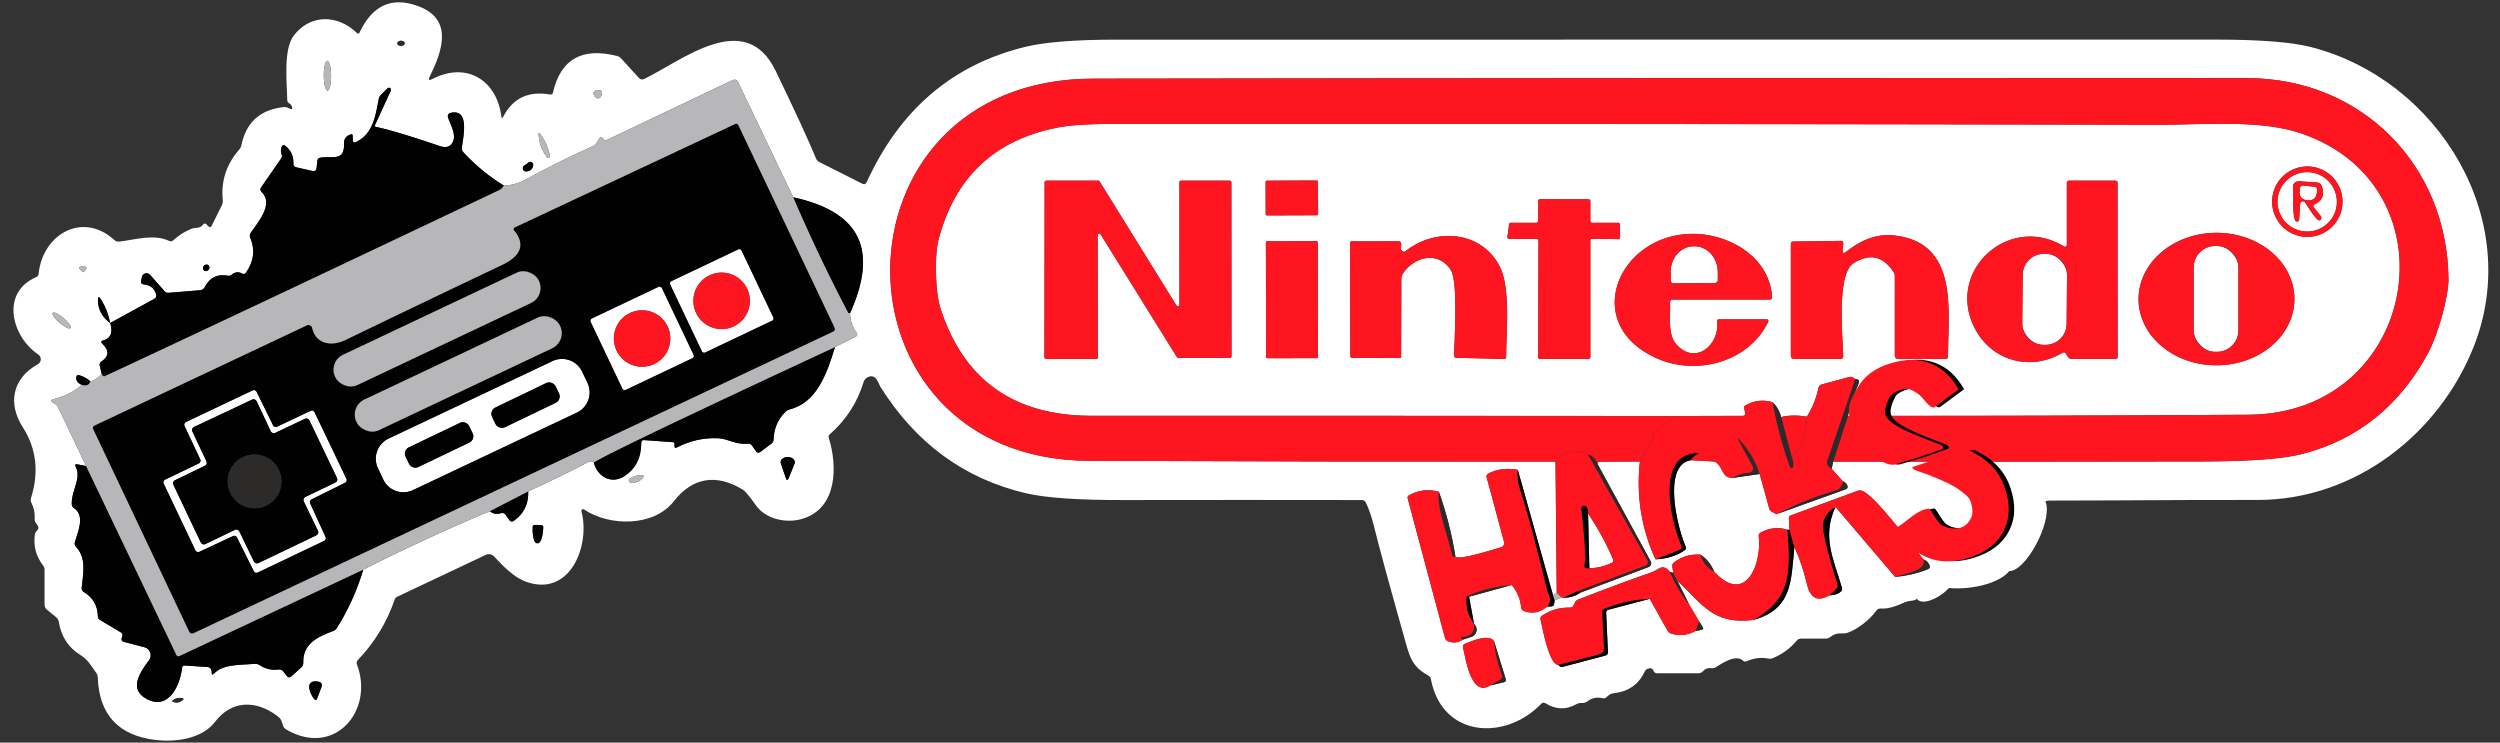 <?xml version="1.0" encoding="UTF-8" standalone="no"?>
<svg
   version="1.1"
   viewBox="0.00 0.00 505.00 150.00"
   id="svg484"
   sodipodi:docname="nesh.svg"
   inkscape:version="1.4 (86a8ad7, 2024-10-11)"
   xmlns:inkscape="http://www.inkscape.org/namespaces/inkscape"
   xmlns:sodipodi="http://sodipodi.sourceforge.net/DTD/sodipodi-0.dtd"
   xmlns="http://www.w3.org/2000/svg"
   xmlns:svg="http://www.w3.org/2000/svg">
  <rect x="0.00" y="0.00" width="505.00" height="150.00" fill="#333333" stroke="none"/>
  <defs
     id="defs488">
    <inkscape:path-effect
       effect="fillet_chamfer"
       id="path-effect19-0"
       is_visible="true"
       lpeversion="1"
       nodesatellites_param="IF,0,0,1,0,0,0,1 @ F,0,0,1,0,0,0,1 @ F,0,0,1,0,0.253,0,1 @ F,0,0,1,0,0,0,1 @ F,0,0,1,0,0,0,1 @ F,0,0,1,0,0,0,1 @ F,0,0,1,0,0,0,1 @ F,0,0,1,0,0,0,1 @ F,0,0,1,0,0,0,1 @ F,0,0,1,0,0,0,1 @ F,0,0,1,0,0,0,1 @ F,0,0,1,0,0,0,1 @ F,0,0,1,0,0,0,1 @ F,0,0,1,0,0,0,1 @ F,0,0,1,0,0,0,1 @ F,0,0,1,0,0,0,1 @ F,0,0,1,0,0,0,1"
       radius="0"
       unit="px"
       method="auto"
       mode="F"
       chamfer_steps="1"
       flexible="false"
       use_knot_distance="true"
       apply_no_radius="true"
       apply_with_radius="true"
       only_selected="false"
       hide_knots="false" />
    <inkscape:path-effect
       effect="fillet_chamfer"
       id="path-effect19"
       is_visible="true"
       lpeversion="1"
       nodesatellites_param="IF,0,0,1,0,0,0,1 @ F,0,0,1,0,0,0,1 @ F,0,0,1,0,0.253,0,1 @ F,0,0,1,0,0,0,1 @ F,0,0,1,0,0,0,1 @ F,0,0,1,0,0,0,1 @ F,0,0,1,0,0,0,1 @ F,0,0,1,0,0,0,1 @ F,0,0,1,0,0,0,1 @ F,0,0,1,0,0,0,1 @ F,0,0,1,0,0,0,1 @ F,0,0,1,0,0,0,1 @ F,0,0,1,0,0,0,1 @ F,0,0,1,0,0,0,1 @ F,0,0,1,0,0,0,1 @ F,0,0,1,0,0,0,1 @ F,0,0,1,0,0,0,1"
       radius="0"
       unit="px"
       method="auto"
       mode="F"
       chamfer_steps="1"
       flexible="false"
       use_knot_distance="true"
       apply_no_radius="true"
       apply_with_radius="true"
       only_selected="false"
       hide_knots="false" />
    <inkscape:path-effect
       effect="fillet_chamfer"
       id="path-effect19-09"
       is_visible="true"
       lpeversion="1"
       nodesatellites_param="IF,0,0,1,0,0,0,1 @ F,0,0,1,0,0,0,1 @ F,0,0,1,0,0.253,0,1 @ F,0,0,1,0,0,0,1 @ F,0,0,1,0,0,0,1 @ F,0,0,1,0,0,0,1 @ F,0,0,1,0,0,0,1 @ F,0,0,1,0,0,0,1 @ F,0,0,1,0,0,0,1 @ F,0,0,1,0,0,0,1 @ F,0,0,1,0,0,0,1 @ F,0,0,1,0,0,0,1 @ F,0,0,1,0,0,0,1 @ F,0,0,1,0,0,0,1 @ F,0,0,1,0,0,0,1 @ F,0,0,1,0,0,0,1 @ F,0,0,1,0,0,0,1"
       radius="0"
       unit="px"
       method="auto"
       mode="F"
       chamfer_steps="1"
       flexible="false"
       use_knot_distance="true"
       apply_no_radius="true"
       apply_with_radius="true"
       only_selected="false"
       hide_knots="false" />
  </defs>
  <sodipodi:namedview
     id="namedview486"
     pagecolor="#ffffff"
     bordercolor="#666666"
     borderopacity="1.0"
     inkscape:pageshadow="2"
     inkscape:pageopacity="0.0"
     inkscape:pagecheckerboard="0"
     showgrid="false"
     inkscape:zoom="5.6568543"
     inkscape:cx="275.06454"
     inkscape:cy="32.968854"
     inkscape:window-width="3840"
     inkscape:window-height="2066"
     inkscape:window-x="-11"
     inkscape:window-y="-11"
     inkscape:window-maximized="1"
     inkscape:current-layer="svg484"
     inkscape:showpageshadow="2"
     inkscape:deskcolor="#d1d1d1" />
  <g
     fill="#ffffff"
     id="g326">
    <path
       d="M 59.02,21.76 C 58.973,21.373 58.78,21.083 58.44,20.89 58.16,20.73 58.02,20.487 58.02,20.16 57.97,16.65 57.2,10.05 59.32,7.22 62.65,2.8 68.23,2.91 72.08,6.65 c 0.233,0.227 0.42,0.193 0.56,-0.1 2.58,-5.493 6.517,-7.267 11.81,-5.32 7.23,2.65 4.86,9.15 2.35,14.26 -0.333,0.673 -0.17,0.837 0.49,0.49 6.96,-3.63 13.08,0.25 13.98,7.53 0.053,0.433 0.183,0.453 0.39,0.06 1.94,-3.747 5.09,-5.24 9.45,-4.48 0.32,0.06 0.517,-0.07 0.59,-0.39 1.54,-6.74 5.863,-9.2 12.97,-7.38 0.307,0.08 0.563,0.233 0.77,0.46 l 3.62,3.96 c 0.313,0.333 0.677,0.4 1.09,0.2 7.75,-3.77 20.42,-14.3 26.54,-1.61 3.993,8.273 6.7,14.15 8.12,17.63 0.14,0.347 0.377,0.607 0.71,0.78 l 8.64,4.36 c 0.413,0.213 0.72,0.107 0.92,-0.32 C 181.793,22.087 192.51,12.973 207.23,9.44 211.203,8.487 217.3,8.01 225.52,8.01 299.547,7.997 373.573,7.993 447.6,8 c 8.867,0 15.253,0.497 19.16,1.49 25.8,6.58 43.15,34.93 32.88,60.66 -6.96,17.43 -23.83,30.85 -43.59,30.84 -22.193,-0.013 -19.724,0.096 -41.931,0.128 -0.56,0 -1.203,0.082 -0.823,0.496 1.165,4.078 -4.13,13.831 -7.419,13.742 -1.839,2.308 -7.229,3.854 -12.198,3.425 -1.863,2.05 -5.469,3.696 -6.516,2.127 -0.089,0.506 -1.486,0.373 -2.228,0.688 -1.549,0.658 -3.215,1.451 -5.021,1.324 -0.38,-0.027 -0.68,0.117 -0.9,0.43 -1.193,1.713 -3.865,3.886 -5.925,4.5 -0.353,0.1 -0.71,0.133 -1.07,0.1 -0.853,-0.073 -1.61,0.16 -2.27,0.7 -0.293,0.233 -0.623,0.35 -0.99,0.35 h -4.97 c -0.333,0 -0.61,0.13 -0.83,0.39 -1.307,1.567 -2.91,2.747 -4.81,3.54 -0.287,0.127 -0.587,0.16 -0.9,0.1 -1.54,-0.28 -3,-0.103 -4.38,0.53 -0.3,0.133 -0.57,0.09 -0.81,-0.13 -1.5,-1.35 -4.3,0.64 -5.51,1.37 -0.267,0.16 -0.553,0.217 -0.86,0.17 -0.667,-0.1 -1.213,0.093 -1.64,0.58 -0.267,0.3 -0.603,0.45 -1.01,0.45 h -8.29 c -0.367,0 -0.617,-0.17 -0.75,-0.51 -0.2,-0.5 -0.587,-0.633 -1.16,-0.4 -0.287,0.113 -0.497,0.313 -0.63,0.6 -1.18,2.54 -3.227,3.983 -6.14,4.33 -0.74,0.09 -1,0.27 -1.49,0.76 -0.247,0.247 -0.54,0.33 -0.88,0.25 -1.153,-0.26 -2.18,-0.04 -3.08,0.66 -0.273,0.207 -0.583,0.31 -0.93,0.31 h -0.3 c -0.347,0 -0.67,0.083 -0.97,0.25 -2.067,1.167 -4.143,1.103 -6.23,-0.19 -0.327,-0.2 -0.62,-0.16 -0.88,0.12 -7.19,7.5 -20.02,6.89 -22.27,-5 -0.06,-0.327 -0.237,-0.57 -0.53,-0.73 -3.46,-1.87 -3.83,-4.09 -4.82,-7.57 -3.06,-10.84 -5.113,-18.387 -6.16,-22.64 -0.473,-1.9 -1.02,-3.48 -1.64,-4.74 -0.16,-0.327 -0.423,-0.49 -0.79,-0.49 -16.033,-0.027 -32.057,-0.027 -48.07,0 -9.273,0.02 -15.907,-0.447 -19.9,-1.4 -12.393,-2.94 -22.16,-10.107 -29.3,-21.5 -0.4,-0.65 -0.75,-2.35 -2.12,-2.07 -0.604,0.123 -1.091,0.564 -1.27,1.15 -1.273,4.167 -3.553,7.683 -6.84,10.55 -0.213,0.187 -0.277,0.417 -0.19,0.69 1.78,5.7 1.76,14.08 -5.12,16.31 -3.28,1.07 -7.56,0.21 -9.59,-2.66 -1.267,-1.793 -2.133,-2.837 -2.6,-3.13 -5.36,-3.33 -10.24,-2.52 -14,2.32 -4.04,5.2 -13.07,5.07 -18.12,1.64 -0.27,-0.176 -0.617,0.066 -0.53,0.37 1.85,6.82 -2.26,17.56 -11.32,14.18 -2.41,-0.9 -4.54,-3.16 -6.36,-5.08 -0.424,-0.441 -1.081,-0.562 -1.63,-0.3 l -17.92,8.47 c -0.233,0.107 -0.393,0.283 -0.48,0.53 -1.593,4.64 -4.077,8.72 -7.45,12.24 -0.253,0.267 -0.313,0.57 -0.18,0.91 3.54,9.37 -4.58,18.88 -14.35,13.09 -0.273,-0.167 -0.463,-0.4 -0.57,-0.7 -0.36,-1.03 -0.27,-1.3 -1.19,-2 -4.27,-3.24 -9.22,-3.2 -12.56,1.19 -2.66,3.5 -8.06,4.12 -11.89,3.68 -7.6,-0.873 -11.533,-5.097 -11.8,-12.67 -0.013,-0.347 -0.123,-0.657 -0.33,-0.93 -1.04,-1.41 -1.6,-2.6 -3.21,-3.6 -2.42,-1.507 -3.863,-3.733 -4.33,-6.68 -0.06,-0.373 -0.237,-0.68 -0.53,-0.92 L 9.5,123.17 C 9.167,122.897 9,122.547 9,122.12 v -7.07 c 0,-0.287 -0.087,-0.543 -0.26,-0.77 -1.433,-1.84 -2.003,-3.913 -1.71,-6.22 0.047,-0.353 0.2,-0.653 0.46,-0.9 0.393,-0.367 0.35,-0.82 -0.13,-1.36 -0.26,-0.293 -0.38,-0.633 -0.36,-1.02 0.073,-1.133 -0.143,-2.2 -0.65,-3.2 -0.16,-0.32 -0.187,-0.653 -0.08,-1 C 7.91,95.36 7.353,90.6 4.6,86.3 1.52,81.49 2.5,76.42 7.65,73.57 8.4,73.152 8.444,72.088 7.73,71.61 2.3,67.96 0.1,59.1 7.27,56 c 0.32,-0.14 0.5,-0.387 0.54,-0.74 0.81,-7.94 8.89,-12.65 15.34,-6.74 0.253,0.227 0.55,0.323 0.89,0.29 3.35,-0.38 6.93,-1.62 10.15,-0.14 0.293,0.14 0.56,0.1 0.8,-0.12 1.053,-0.987 2.273,-1.763 3.66,-2.33 0.9,-0.36 1.6,0.09 2.39,-0.87 0.207,-0.253 0.423,-0.267 0.65,-0.04 l 0.39,0.39 c 0.287,0.287 0.517,0.25 0.69,-0.11 L 44.8,41.5 c 0.167,-0.34 0.233,-0.7 0.2,-1.08 -0.38,-3.867 0.743,-7.287 3.37,-10.26 0.2,-0.227 0.33,-0.49 0.39,-0.79 0.933,-4.68 3.823,-7.263 8.67,-7.75 0.193,-0.013 0.38,0.017 0.56,0.09 l 0.68,0.31 c 0.273,0.12 0.39,0.033 0.35,-0.26 z M 81.74,8.75 c 0,-0.287 -0.331,-0.52 -0.74,-0.52 -0.409,0 -0.74,0.233 -0.74,0.52 0,0.287 0.331,0.52 0.74,0.52 0.409,0 0.74,-0.233 0.74,-0.52 z m -15.574,9.56 c 0.409,-0.004 0.728,-1.359 0.714,-3.026 -0.015,-1.668 -0.358,-3.017 -0.766,-3.013 -0.409,0.004 -0.728,1.359 -0.714,3.026 0.015,1.668 0.358,3.017 0.766,3.013 z M 314.21,93.25 l 0.25,26.5 -0.75,0.5 -7.12,-25.35 c -2.26,-0.4 -4.24,-0.147 -5.94,0.76 -0.32,0.173 -0.433,0.433 -0.34,0.78 l 3.51,13.02 c 0.128,0.477 -0.154,0.969 -0.63,1.1 -1.32,0.35 -8.32,2.66 -9.19,1.9 -0.687,-4.38 -1.8,-8.753 -3.34,-13.12 -2.16,-0.593 -4.18,-0.347 -6.06,0.74 -0.233,0.133 -0.317,0.33 -0.25,0.59 l 7.52,28.13 c 0.087,0.34 0.293,0.58 0.62,0.72 1.02,0.427 2.023,0.323 3.01,-0.31 l 1.81,-0.6 c 0.353,-0.12 0.61,-0.347 0.77,-0.68 0.347,-0.7 0.237,-1.343 -0.33,-1.93 l -1,-5.46 8.62,-2.37 c 1.087,1.3 1.72,2.803 1.9,4.51 0.04,0.38 0.24,0.633 0.6,0.76 1.727,0.607 3.283,0.293 4.67,-0.94 l 0.74,0.01 c 0.4,0 0.623,-0.197 0.67,-0.59 l 0.09,-0.67 1.46,-0.54 h 0.25 c 1.253,0.067 2.42,-0.267 3.5,-1 l 13.77,-5.17 c 0.461,-0.176 0.659,-0.719 0.42,-1.15 L 322.71,93.75 c 0.02,-0.08 0.04,-0.163 0.06,-0.25 0.033,-0.153 0.13,-0.23 0.29,-0.23 l 8.2,-0.05 c -0.767,6.88 0.28,13.467 3.14,19.76 2.26,-0.087 4.22,-0.69 5.88,-1.81 0.28,-0.187 0.353,-0.437 0.22,-0.75 -1.61,-3.64 -4.82,-16.41 1,-17.46 l 4.53,0.25 c 0.34,0.02 0.633,0.15 0.88,0.39 1.16,1.12 0.99,2.95 3.09,2.94 l 5.46,-0.79 1.91,6.91 c 0.087,0.327 0.28,0.57 0.58,0.73 l 0.89,0.47 13.98,-5.02 c 0.333,-0.12 0.453,-0.35 0.36,-0.69 -0.113,-0.407 -0.41,-0.707 -0.89,-0.9 l -2.29,-2.54 0.29,-1.46 c 24.967,0.027 49.927,0.013 74.88,-0.04 9.42,-0.02 16.047,-0.523 19.88,-1.51 11.16,-2.873 19.633,-9.667 25.42,-20.38 1.9,-3.52 4.17,-11.23 4.12,-15.06 -0.26,-22.95 -17.57,-40.47 -40.66,-40.48 -77.707,-0.047 -155.413,-0.01 -233.12,0.11 -54.52,0.09 -54.5,76.97 -0.8,77.19 31.393,0.133 62.793,0.19 94.2,0.17 z M 101.79,37.5 c -3.02,-1.86 -5.757,-4.113 -8.21,-6.76 -0.227,-0.247 -0.323,-0.533 -0.29,-0.86 0.21,-1.97 1.73,-8.03 -2.29,-7.07 -0.407,0.097 -0.641,0.522 -0.5,0.91 0.5,1.48 1.62,3.3 1.05,4.77 -0.447,1.147 -1.37,1.48 -2.77,1 -5.767,-1.973 -10.043,-3.26 -12.83,-3.86 -0.227,-0.053 -0.29,-0.187 -0.19,-0.4 l 3.18,-6.93 c 0.181,-0.411 -0.337,-0.772 -0.66,-0.46 l -1.32,1.32 c -0.253,0.253 -0.41,0.557 -0.47,0.91 -0.61,3.29 -1.15,6.95 -4.51,8.6 -0.487,0.24 -0.73,0.087 -0.73,-0.46 V 27.5 c 0,-0.34 -0.16,-0.45 -0.48,-0.33 -0.887,0.333 -1.313,0.947 -1.28,1.84 0.15,3.74 -2.52,2.42 -4.79,2.85 -0.373,0.073 -0.577,0.3 -0.61,0.68 l -0.14,1.36 c -0.053,0.54 -0.343,0.75 -0.87,0.63 L 59.9,33.81 c -0.447,-0.1 -0.66,-0.377 -0.64,-0.83 0.047,-1.413 -0.463,-2.56 -1.53,-3.44 -0.433,-0.36 -0.73,-0.27 -0.89,0.27 -0.14,0.467 -0.123,0.92 0.05,1.36 0.113,0.3 0.08,0.58 -0.1,0.84 l -4.04,5.84 c -0.227,0.327 -0.197,0.63 0.09,0.91 2.53,2.48 -0.73,6.11 -2.2,8.29 -0.2,0.3 -0.233,0.613 -0.1,0.94 1.027,2.473 0.74,4.833 -0.86,7.08 -0.207,0.293 -0.467,0.353 -0.78,0.18 -0.733,-0.4 -1.437,-0.317 -2.11,0.25 -0.227,0.193 -0.483,0.26 -0.77,0.2 -2.087,-0.4 -3.633,0.357 -4.64,2.27 -0.207,0.4 -0.537,0.62 -0.99,0.66 l -6.31,0.52 c -0.34,0.033 -0.623,-0.08 -0.85,-0.34 L 30.3,55.52 c -0.52,-0.584 -1.482,-0.325 -1.64,0.44 l -0.15,0.77 c -0.087,0.427 0.083,0.663 0.51,0.71 1.427,0.167 2.27,0.877 2.53,2.13 0.073,0.353 -0.05,0.617 -0.37,0.79 l -8.93,4.89 c -0.32,-1.707 -0.923,-3.273 -1.81,-4.7 -0.48,-0.78 -0.7,-0.713 -0.66,0.2 0.073,1.853 0.897,3.353 2.47,4.5 0.593,1.92 0.133,3.09 -1.38,3.51 -0.467,0.127 -0.527,0.357 -0.18,0.69 1.4,1.327 1.333,2.52 -0.2,3.58 -0.313,0.213 -0.427,0.503 -0.34,0.87 l 0.39,1.6 c -0.58,0.76 -1.343,1.273 -2.29,1.54 -0.647,-0.6 -1.38,-1.01 -2.2,-1.23 -0.42,-0.113 -0.637,0.047 -0.65,0.48 -0.02,0.647 0.36,1.133 1.14,1.46 -1.647,1.4 -3.557,2.36 -5.73,2.88 -0.613,0.147 -0.647,0.383 -0.1,0.71 l 0.4,0.24 c 0.273,0.167 0.48,0.393 0.62,0.68 l 5.67,11.89 -1.68,-0.34 c -0.5,-0.1 -0.633,0.077 -0.4,0.53 1.16,2.28 -0.92,4.79 -0.82,7.51 0.013,0.347 0.163,0.613 0.45,0.8 2.32,1.56 0.74,4.82 0.17,6.91 -0.087,0.32 -0.017,0.607 0.21,0.86 2.04,2.21 1.58,4.87 1.17,8.3 -0.047,0.38 0.093,0.667 0.42,0.86 1.84,1.107 2.79,2.743 2.85,4.91 0.007,0.327 0.15,0.573 0.43,0.74 l 4.21,2.51 c 0.3,0.18 0.397,0.437 0.29,0.77 l -0.1,0.34 c -0.14,0.427 0.01,0.697 0.45,0.81 l 4.13,1.08 c 1.148,0.3 1.633,1.663 0.93,2.62 -1.64,2.26 -4.29,5.76 -0.51,7.81 4.48,2.42 6.77,-2.74 7.18,-6.26 0.04,-0.347 0.233,-0.507 0.58,-0.48 l 4.59,0.31 c 0.34,0.027 0.577,0.197 0.71,0.51 0.073,0.167 0.107,0.347 0.1,0.54 -0.02,0.527 0.153,0.6 0.52,0.22 1.75,-1.79 4.75,-1.67 8.18,-1.91 0.373,-0.02 0.713,0.07 1.02,0.27 1.14,0.76 2.41,1.047 3.81,0.86 0.4,-0.047 0.717,0.09 0.95,0.41 l 0.63,0.83 c 0.307,0.42 0.653,0.453 1.04,0.1 l 1.94,-1.75 c 0.287,-0.26 0.423,-0.583 0.41,-0.97 -0.1,-3.77 2.79,-5.18 6.03,-6.38 0.307,-0.113 0.55,-0.31 0.73,-0.59 2.28,-3.6 4.067,-7.537 5.36,-11.81 8.38,-4.247 16.907,-8.187 25.58,-11.82 0.587,0.547 1.317,0.687 2.19,0.42 0.433,-0.133 0.777,-0.013 1.03,0.36 l 0.69,1 c 0.253,0.367 0.563,0.423 0.93,0.17 2,-1.393 2.97,-3.377 2.91,-5.95 4.153,-1.88 8.25,-3.88 12.29,-6 0.273,-0.14 0.593,-0.057 0.96,0.25 0.75,2.72 3.41,4.36 6.05,2.75 2.34,-1.44 3.517,-3.713 3.53,-6.82 0,-0.38 0.187,-0.557 0.56,-0.53 l 5.86,0.42 c 0.213,0.02 0.313,0.137 0.3,0.35 -0.007,0.133 -0.013,0.253 -0.02,0.36 -0.013,0.413 0.163,0.527 0.53,0.34 2.607,-1.353 5.363,-1.97 8.27,-1.85 2,0.08 3.57,1.35 6.02,1.1 0.367,-0.033 0.657,0.103 0.87,0.41 l 0.76,1.1 c 0.253,0.367 0.557,0.417 0.91,0.15 l 2.2,-1.65 c 0.293,-0.22 0.447,-0.517 0.46,-0.89 0.073,-2.173 0.863,-4.02 2.37,-5.54 0.247,-0.247 0.54,-0.413 0.88,-0.5 5.43,-1.37 7.47,-7.06 9.16,-12.59 l 4.15,-2.09 c 0.38,-0.193 0.447,-0.467 0.2,-0.82 -0.847,-1.187 -1.283,-2.503 -1.31,-3.95 5.79,-12.86 2.03,-20.45 -11.48,-23.4 l -11.1,-23.19 c -0.267,-0.553 -0.677,-0.7 -1.23,-0.44 l -25.52,12.15 c -0.127,0.06 -0.233,0.033 -0.32,-0.08 l -0.24,-0.32 c -0.28,-0.387 -0.543,-0.377 -0.79,0.03 l -0.5,0.84 c -0.187,0.313 -0.45,0.547 -0.79,0.7 -4.6,2.04 -9.097,4.27 -13.49,6.69 -1.413,0.78 -2.9,1.203 -4.46,1.27 z M 119.9,19 c 0.3,1.09 1.46,1.26 1.68,-0.05 0.08,-0.513 -0.137,-0.75 -0.65,-0.71 l -0.53,0.04 c -0.355,0.031 -0.595,0.376 -0.5,0.72 z m -9.43,12.75 c 0.22,0.286 0.677,0.088 0.6,-0.26 -0.3,-1.613 -0.94,-3.08 -1.92,-4.4 -0.26,-0.347 -0.377,-0.303 -0.35,0.13 0.107,1.693 0.663,3.203 1.67,4.53 z m -4.16,2.89 c 0.833,-0.087 1.3,-0.513 1.4,-1.28 0.062,-0.51 -0.513,-0.85 -0.93,-0.55 l -0.91,0.66 c -0.525,0.389 -0.212,1.223 0.44,1.17 z M 41.153,54.578 c 0.237,0.247 0.653,0.233 0.927,-0.032 0.275,-0.264 0.305,-0.678 0.067,-0.925 -0.237,-0.247 -0.653,-0.233 -0.927,0.032 -0.275,0.264 -0.305,0.678 -0.067,0.925 z M 17.01,53.83 c -1.247,-0.053 -1.337,0.317 -0.27,1.11 0.093,0.067 0.173,0.053 0.24,-0.04 l 0.33,-0.44 c 0.293,-0.4 0.193,-0.61 -0.3,-0.63 z m -2.765,12.443 c 0.226,-0.265 -0.394,-1.165 -1.385,-2.012 -0.991,-0.847 -1.978,-1.318 -2.204,-1.054 -0.226,0.265 0.394,1.165 1.385,2.012 0.991,0.847 1.978,1.318 2.204,1.054 z M 160.04,92.56 c -0.713,-0.367 -1.367,-0.337 -1.96,0.09 -0.367,0.26 -0.477,0.603 -0.33,1.03 l 0.98,2.85 c 0.187,0.54 0.387,0.547 0.6,0.02 l 1.14,-2.82 c 0.182,-0.439 -0.005,-0.946 -0.43,-1.17 z m -32.62,4.94 c 1,0.08 1.813,-0.243 2.44,-0.97 0.287,-0.333 0.21,-0.51 -0.23,-0.53 -0.893,-0.033 -1.7,0.193 -2.42,0.68 -0.348,0.237 -0.209,0.78 0.21,0.82 z m 234.04,9.5 h -0.42 c -1.847,-0.587 -3.653,-0.387 -5.42,0.6 -0.28,0.153 -0.4,0.39 -0.36,0.71 0.67,5.38 -2.54,14.14 -9.01,7.15 -0.573,-1.447 -1.49,-2.587 -2.75,-3.42 -1.967,-0.153 -3.74,0.36 -5.32,1.54 -0.3,0.22 -0.423,0.513 -0.37,0.88 l 0.19,1.25 -0.71,-0.21 c -1.45,-1.81 -2.28,-0.38 -3.51,0.05 -5.047,1.767 -10.057,3.627 -15.03,5.58 -0.247,0.093 -0.433,0.257 -0.56,0.49 l -0.36,0.7 c -0.153,0.293 -0.393,0.433 -0.72,0.42 -2.047,-0.06 -3.92,0.483 -5.62,1.63 -0.273,0.187 -0.373,0.443 -0.3,0.77 0.37,1.61 1.74,9.18 3.56,9.15 l 0.26,0.23 c 0.2,0.187 0.43,0.243 0.69,0.17 l 8.58,-2.27 c 0.367,-0.1 0.54,-0.34 0.52,-0.72 l -0.36,-7.92 c -0.013,-0.333 0.14,-0.54 0.46,-0.62 l 8.35,-2.2 3.58,6.41 c 0.173,0.307 0.43,0.513 0.77,0.62 1.667,0.513 3.3,0.337 4.9,-0.53 l 1.2,-0.22 c 0.353,-0.067 0.437,-0.253 0.25,-0.56 l -0.74,-1.18 -1.96,-3.29 -2.46,-4.96 c 5.17,4.91 7.33,9.01 15.46,7.96 7.82,-2.2 7.54,-7.9 8.21,-14.71 1.08,2.353 1.91,4.793 2.49,7.32 0.61,2.64 1.86,4 4.59,2.43 0.853,0.013 1.603,-0.217 2.25,-0.69 0.28,-0.2 0.373,-0.467 0.28,-0.8 -1.65,-5.77 -4.13,-10.29 -1.3,-16.38 l 12.04,14.15 c 2.447,-0.227 4.667,-0.75 6.66,-1.57 0.327,-0.14 0.43,-0.377 0.31,-0.71 -0.207,-0.593 -0.62,-1.01 -1.24,-1.25 -3.25,-3.98 -9.77,-12.82 -12.36,-13.84 -0.32,-0.127 -0.64,-0.13 -0.96,-0.01 l -13.47,4.95 c -0.287,0.107 -0.42,0.313 -0.4,0.62 z m -252.13,-0.93 -1.3,-0.04 c -0.228,-0.006 -0.419,0.172 -0.43,0.4 v 0.13 c -0.06,1.727 0.307,3.142 0.82,3.16 l 0.28,0.01 c 0.51,0.002 0.969,-1.376 1.03,-3.09 l 0.01,-0.13 c 0.011,-0.236 -0.174,-0.435 -0.41,-0.44 z m 191.67,32.39 2.75,-0.64 c 0.38,-0.093 0.51,-0.327 0.39,-0.7 l -2.35,-7.62 c -1.07,-1.5 -4.43,-0.04 -5.86,0.54 -0.353,0.147 -0.487,0.403 -0.4,0.77 0.53,2.19 1.61,10.09 5.47,7.65 z M 64.45,137.73 c -3,-0.65 -1.96,2.29 -0.99,3.45 0.267,0.313 0.47,0.277 0.61,-0.11 l 0.9,-2.38 c 0.157,-0.412 -0.089,-0.867 -0.52,-0.96 z m -29.46,4.06 c 0.687,0.253 1.323,0.13 1.91,-0.37 0.247,-0.213 0.21,-0.347 -0.11,-0.4 -0.693,-0.127 -1.31,0.01 -1.85,0.41 -0.2,0.153 -0.183,0.273 0.05,0.36 z"
       id="path302"
       style="fill:#ffffff"
       sodipodi:nodetypes="ccccsccccccccccccccccccccccccccccssccccssccccccccssccccsccssccccccccccccccccccccccccccccccccccccccccssccccccccccccccccccsscccccccccssssscscscccccccccccccccccccccccccccccccccccccccccccccccccccccccccccccccccccccccsccssccccccccccccccccccccccccccccccccccccccccccccccccccccccccccccccccccccccccccccccccccccccccccccccccccccscsccccccccccccccccccccccccccccccccccccccccccccscsccccccccccccccccccccccccccccccccccccccccccccccccccccccccccccccccccsccccccccccccccccccccc" />
    <path
       d="   M 373.29 84.00   Q 373.82 81.51 375.44 77.44   Q 375.77 76.61 374.75 76.54   L 374.36 76.30   Q 373.97 76.04 373.51 76.16   L 368.06 77.64   Q 367.44 77.81 367.31 78.43   Q 366.65 81.54 364.98 84.17   Q 362.08 83.68 359.79 84.25   Q 359.34 82.45 358.04 81.25   Q 355.21 80.40 352.56 81.90   Q 352.26 82.07 352.33 82.42   L 352.51 83.38   Q 352.64 84.00 352.00 84.00   L 338.00 84.04   Q 279.24 83.98 220.51 83.99   Q 196.89 84.00 189.93 62.15   C 188.97 59.15 188.73 51.71 189.56 48.52   Q 194.45 29.57 213.50 25.79   C 217.48 25.01 222.94 25.02 227.29 25.02   Q 331.65 24.98 436.00 25.20   C 445.07 25.22 456.46 24.10 464.77 26.92   C 496.36 37.61 488.71 83.57 454.19 83.78   Q 413.74 84.03 373.29 84.00   Z   M 473.19 40.74   A 7.11 7.11 0.0 0 0 466.08 33.63   A 7.11 7.11 0.0 0 0 458.97 40.74   A 7.11 7.11 0.0 0 0 466.08 47.85   A 7.11 7.11 0.0 0 0 473.19 40.74   Z   M 221.45 72.50   A 0.33 0.33 0.0 0 0 221.78 72.17   L 221.72 47.52   A 0.33 0.33 0.0 0 1 222.33 47.35   L 237.75 72.14   A 0.33 0.33 0.0 0 0 238.03 72.30   L 248.43 72.31   A 0.33 0.33 0.0 0 0 248.76 71.98   L 248.74 36.83   A 0.33 0.33 0.0 0 0 248.41 36.50   L 238.57 36.50   A 0.33 0.33 0.0 0 0 238.24 36.83   L 238.25 61.54   A 0.33 0.33 0.0 0 1 237.64 61.71   L 222.12 36.66   A 0.33 0.33 0.0 0 0 221.84 36.50   L 211.34 36.50   A 0.33 0.33 0.0 0 0 211.01 36.83   L 210.98 72.17   A 0.33 0.33 0.0 0 0 211.31 72.50   L 221.45 72.50   Z   M 266.229 36.722   A 0.26 0.26 0.0 0 0 265.968 36.462   L 255.908 36.498   A 0.26 0.26 0.0 0 0 255.649 36.758   L 255.671 43.258   A 0.26 0.26 0.0 0 0 255.932 43.517   L 265.992 43.482   A 0.26 0.26 0.0 0 0 266.251 43.221   L 266.229 36.722   Z   M 417.50 49.47   A 0.37 0.37 0.0 0 1 416.93 49.79   C 405.66 42.90 392.56 55.11 399.18 66.81   C 402.61 72.89 410.22 75.05 416.55 71.28   Q 417.06 70.98 417.36 71.49   L 417.66 72.00   Q 417.96 72.50 418.54 72.50   L 427.29 72.50   Q 427.76 72.50 427.76 72.02   L 427.75 36.97   Q 427.75 36.50 427.28 36.50   L 418.03 36.49   Q 417.50 36.49 417.50 37.03   L 417.50 49.47   Z   M 321.61 45.00   A 0.36 0.36 0.0 0 1 321.25 44.64   L 321.25 40.62   A 0.36 0.36 0.0 0 0 320.89 40.26   L 311.11 40.23   A 0.36 0.36 0.0 0 0 310.74 40.58   L 310.68 44.65   A 0.36 0.36 0.0 0 1 310.32 45.00   L 305.20 45.00   A 0.36 0.36 0.0 0 0 304.84 45.31   L 304.50 47.84   A 0.36 0.36 0.0 0 0 304.86 48.25   L 310.41 48.25   A 0.36 0.36 0.0 0 1 310.77 48.61   L 310.72 72.14   A 0.36 0.36 0.0 0 0 311.08 72.50   L 320.89 72.50   A 0.36 0.36 0.0 0 0 321.25 72.14   L 321.25 48.59   A 0.36 0.36 0.0 0 1 321.61 48.23   L 326.90 48.30   A 0.36 0.36 0.0 0 0 327.26 47.93   L 327.23 45.35   A 0.36 0.36 0.0 0 0 326.87 45.00   L 321.61 45.00   Z   M 463.47 60.355   A 15.74 13.38 -0.2 0 0 447.683 47.03   A 15.74 13.38 -0.2 0 0 431.99 60.465   A 15.74 13.38 -0.2 0 0 447.777 73.79   A 15.74 13.38 -0.2 0 0 463.47 60.355   Z   M 341.76 47.24   C 326.80 47.40 319.15 65.61 334.82 72.44   C 342.64 75.84 353.04 73.29 357.12 65.13   Q 357.43 64.50 356.73 64.50   L 347.30 64.50   Q 346.82 64.50 346.86 64.98   C 347.34 69.70 342.50 73.85 338.65 69.59   C 336.81 67.56 337.47 63.93 337.35 61.15   Q 337.32 60.50 337.97 60.50   L 357.49 60.50   Q 357.98 60.50 357.95 60.01   C 357.48 51.90 349.22 47.16 341.76 47.24   Z   M 282.99 50.19   L 283.05 49.48   Q 283.10 48.74 282.36 48.74   L 273.10 48.75   Q 272.71 48.75 272.71 49.15   L 272.77 71.91   Q 272.77 72.29 273.16 72.29   L 282.82 72.32   A 0.21 0.21 0.0 0 0 283.03 72.11   L 283.07 56.32   Q 283.07 55.72 283.41 55.22   C 285.80 51.73 290.56 50.71 293.03 54.49   C 294.60 56.90 293.75 68.45 293.76 71.84   Q 293.76 72.26 294.18 72.27   L 303.77 72.51   Q 304.23 72.52 304.24 72.06   C 304.28 66.64 305.13 58.16 302.96 53.87   C 299.34 46.69 290.10 45.88 283.96 50.71   A 0.60 0.60 0.0 0 1 282.99 50.19   Z   M 372.22 50.43   L 372.34 49.23   Q 372.40 48.65 371.82 48.66   L 362.23 48.79   Q 361.75 48.80 361.75 49.27   L 361.75 71.75   Q 361.75 72.50 362.50 72.50   L 371.73 72.50   Q 372.34 72.50 372.33 71.89   C 372.25 68.34 370.92 55.38 374.40 53.18   Q 379.29 50.09 382.49 54.92   Q 382.75 55.30 382.75 55.77   L 382.75 71.75   Q 382.75 72.50 383.50 72.50   L 392.98 72.50   Q 393.49 72.50 393.49 72.00   C 393.54 62.54 395.68 48.80 382.39 47.54   Q 377.67 47.09 372.96 50.84   Q 372.11 51.52 372.22 50.43   Z   M 266.19 48.981   A 0.26 0.26 0.0 0 0 265.929 48.721   L 255.969 48.739   A 0.26 0.26 0.0 0 0 255.71 48.999   L 255.75 72.099   A 0.26 0.26 0.0 0 0 256.011 72.359   L 265.971 72.341   A 0.26 0.26 0.0 0 0 266.23 72.081   L 266.19 48.981   Z"
       id="path304" />
    <path
       d="   M 472.05 40.77   A 6.00 6.00 0.0 0 1 466.05 46.77   A 6.00 6.00 0.0 0 1 460.05 40.77   A 6.00 6.00 0.0 0 1 466.05 34.77   A 6.00 6.00 0.0 0 1 472.05 40.77   Z   M 464.65 41.15   A 0.53 0.53 0.0 0 1 465.61 40.88   C 466.01 41.43 468.02 44.78 468.55 44.49   Q 469.19 44.14 468.73 43.57   L 467.44 41.96   Q 467.06 41.50 467.60 41.25   Q 469.93 40.16 468.99 37.58   Q 468.74 36.92 468.04 36.87   L 464.68 36.63   Q 463.03 36.51 463.21 38.16   C 463.34 39.27 462.94 44.83 463.97 44.75   Q 464.40 44.72 464.43 44.29   L 464.65 41.15   Z"
       id="path306" />
    <path
       d="   M 467.57 37.72   A 0.53 0.53 0.0 0 1 468.05 38.30   L 467.97 39.16   A 1.56 1.47 5.6 0 1 466.27 40.47   L 465.93 40.44   A 1.56 1.47 5.6 0 1 464.52 38.82   L 464.61 37.97   A 0.53 0.53 0.0 0 1 465.19 37.49   L 467.57 37.72   Z"
       id="path308" />
    <rect
       x="443.12"
       y="49.69"
       width="9.04"
       height="21.38"
       rx="4.33"
       id="rect310" />
    <path
       d="   M 338.09 57.24   A 0.60 0.60 0.0 0 1 337.48 56.65   L 337.47 55.00   A 5.19 4.64 89.4 0 1 342.05 49.76   L 342.29 49.76   A 5.19 4.64 89.4 0 1 346.99 54.90   L 347.00 56.55   A 0.60 0.60 0.0 0 1 346.41 57.16   L 338.09 57.24   Z"
       id="path312" />
    <path
       d="   M 156.216 64.12   A 0.50 0.50 0.0 0 1 155.979 64.786   L 142.447 71.211   A 0.50 0.50 0.0 0 1 141.781 70.974   L 135.364 57.46   A 0.50 0.50 0.0 0 1 135.601 56.794   L 149.133 50.369   A 0.50 0.50 0.0 0 1 149.799 50.606   L 156.216 64.12   Z   M 151.47 60.77   A 5.70 5.70 0.0 0 0 145.77 55.07   A 5.70 5.70 0.0 0 0 140.07 60.77   A 5.70 5.70 0.0 0 0 145.77 66.47   A 5.70 5.70 0.0 0 0 151.47 60.77   Z"
       id="path314" />
    <rect
       x="-4.48"
       y="-9.19"
       transform="translate(413.02,60.47) rotate(0.5)"
       width="8.96"
       height="18.38"
       rx="4.25"
       id="rect316" />
    <path
       d="   M 140.114 71.679   A 0.52 0.52 0.0 0 1 139.867 72.372   L 126.407 78.763   A 0.52 0.52 0.0 0 1 125.715 78.516   L 119.306 65.021   A 0.52 0.52 0.0 0 1 119.553 64.328   L 133.013 57.937   A 0.52 0.52 0.0 0 1 133.705 58.184   L 140.114 71.679   Z   M 135.40 68.38   A 5.70 5.70 0.0 0 0 129.70 62.68   A 5.70 5.70 0.0 0 0 124.00 68.38   A 5.70 5.70 0.0 0 0 129.70 74.08   A 5.70 5.70 0.0 0 0 135.40 68.38   Z"
       id="path318" />
    <path
       d="   M 118.675 77.348   A 4.51 4.51 0.0 0 1 116.525 83.353   L 83.418 99.002   A 4.51 4.51 0.0 0 1 77.413 96.852   L 76.345 94.592   A 4.51 4.51 0.0 0 1 78.495 88.587   L 111.602 72.938   A 4.51 4.51 0.0 0 1 117.607 75.088   L 118.675 77.348   Z   M 112.237 78.049   A 1.43 1.43 0.0 0 0 110.329 77.381   L 100.075 82.316   A 1.43 1.43 0.0 0 0 99.406 84.225   L 100.083 85.63   A 1.43 1.43 0.0 0 0 101.991 86.299   L 112.246 81.364   A 1.43 1.43 0.0 0 0 112.914 79.455   L 112.237 78.049   Z   M 94.767 86.064   A 1.38 1.38 0.0 0 0 92.926 85.416   L 82.573 90.376   A 1.38 1.38 0.0 0 0 81.925 92.217   L 82.633 93.696   A 1.38 1.38 0.0 0 0 84.474 94.344   L 94.827 89.384   A 1.38 1.38 0.0 0 0 95.475 87.543   L 94.767 86.064   Z"
       id="path320" />
    <path
       d="   M 62.66 101.69   L 65.76 108.45   A 0.62 0.62 0.0 0 1 65.46 109.27   L 52.07 115.65   A 0.62 0.62 0.0 0 1 51.25 115.36   L 47.87 108.58   A 0.62 0.62 0.0 0 0 47.05 108.30   L 40.28 111.46   A 0.62 0.62 0.0 0 1 39.46 111.16   L 33.07 97.71   A 0.62 0.62 0.0 0 1 33.36 96.88   L 40.15 93.61   A 0.62 0.62 0.0 0 0 40.44 92.78   L 37.28 86.06   A 0.62 0.62 0.0 0 1 37.58 85.24   L 51.02 78.86   A 0.62 0.62 0.0 0 1 51.84 79.15   L 55.16 85.90   A 0.62 0.62 0.0 0 0 55.98 86.19   L 62.72 82.99   A 0.62 0.62 0.0 0 1 63.55 83.28   L 69.98 96.71   A 0.62 0.62 0.0 0 1 69.69 97.53   L 62.95 100.87   A 0.62 0.62 0.0 0 0 62.66 101.69   Z   M 41.69 93.16   A 0.70 0.70 0.0 0 1 41.37 94.09   L 35.36 97.00   A 0.70 0.70 0.0 0 0 35.03 97.93   L 40.56 109.57   A 0.70 0.70 0.0 0 0 41.49 109.90   L 47.43 107.04   A 0.70 0.70 0.0 0 1 48.36 107.37   L 51.28 113.40   A 0.70 0.70 0.0 0 0 52.21 113.73   L 63.89 108.14   A 0.70 0.70 0.0 0 0 64.22 107.21   L 61.37 101.30   A 0.70 0.70 0.0 0 1 61.70 100.37   L 67.73 97.48   A 0.70 0.70 0.0 0 0 68.06 96.55   L 62.51 84.94   A 0.70 0.70 0.0 0 0 61.58 84.61   L 55.61 87.44   A 0.70 0.70 0.0 0 1 54.68 87.10   L 51.84 81.06   A 0.70 0.70 0.0 0 0 50.91 80.73   L 39.20 86.24   A 0.70 0.70 0.0 0 0 38.87 87.17   L 41.69 93.16   Z"
       id="path322" />
    <path
       d="m 320.79,103.75 q 2.98,4.38 5.05,9.24 0.21,0.49 -0.27,0.71 -2.13,1.02 -4.52,1.1 z"
       id="path324"
       style="display:inline" />
  </g>
  <g
     fill="#ff151f"
     id="g358">
    <path
       d="   M 370.29 93.25   L 373.29 84.00   Q 413.74 84.03 454.19 83.78   C 488.71 83.57 496.36 37.61 464.77 26.92   C 456.46 24.10 445.07 25.22 436.00 25.20   Q 331.65 24.98 227.29 25.02   C 222.94 25.02 217.48 25.01 213.50 25.79   Q 194.45 29.57 189.56 48.52   C 188.73 51.71 188.97 59.15 189.93 62.15   Q 196.89 84.00 220.51 83.99   Q 279.24 83.98 338.00 84.04   C 337.11 86.10 334.10 86.13 334.07 87.60   Q 334.06 88.10 333.82 88.54   L 331.26 93.22   L 323.06 93.27   Q 322.82 93.27 322.77 93.50   Q 322.74 93.63 322.71 93.75   Q 322.20 92.28 320.75 91.79   Q 316.75 89.91 314.21 93.25   Q 267.10 93.28 220.01 93.08   C 166.31 92.86 166.29 15.98 220.81 15.89   Q 337.37 15.71 453.93 15.78   C 477.02 15.79 494.33 33.31 494.59 56.26   C 494.64 60.09 492.37 67.80 490.47 71.32   Q 481.79 87.39 465.05 91.70   Q 459.30 93.18 445.17 93.21   Q 407.74 93.29 370.29 93.25   Z"
       id="path328" />
    <path
       d="   M 473.19 40.74   A 7.11 7.11 0.0 0 1 466.08 47.85   A 7.11 7.11 0.0 0 1 458.97 40.74   A 7.11 7.11 0.0 0 1 466.08 33.63   A 7.11 7.11 0.0 0 1 473.19 40.74   Z   M 472.05 40.77   A 6.00 6.00 0.0 0 0 466.05 34.77   A 6.00 6.00 0.0 0 0 460.05 40.77   A 6.00 6.00 0.0 0 0 466.05 46.77   A 6.00 6.00 0.0 0 0 472.05 40.77   Z"
       id="path330" />
    <path
       d="   M 151.47 60.77   A 5.70 5.70 0.0 0 1 145.77 66.47   A 5.70 5.70 0.0 0 1 140.07 60.77   A 5.70 5.70 0.0 0 1 145.77 55.07   A 5.70 5.70 0.0 0 1 151.47 60.77   Z   M 150.07 60.81   A 4.26 4.26 0.0 0 0 145.81 56.55   A 4.26 4.26 0.0 0 0 141.55 60.81   A 4.26 4.26 0.0 0 0 145.81 65.07   A 4.26 4.26 0.0 0 0 150.07 60.81   Z"
       id="path466" />
    <rect
       x="-5.29"
       y="-3.51"
       transform="translate(260.95,39.99) rotate(-0.2)"
       width="10.58"
       height="7.02"
       rx="0.26"
       id="rect334" />
    <path
       d="   M 417.50 49.47   L 417.50 37.03   Q 417.50 36.49 418.03 36.49   L 427.28 36.50   Q 427.75 36.50 427.75 36.97   L 427.76 72.02   Q 427.76 72.50 427.29 72.50   L 418.54 72.50   Q 417.96 72.50 417.66 72.00   L 417.36 71.49   Q 417.06 70.98 416.55 71.28   C 410.22 75.05 402.61 72.89 399.18 66.81   C 392.56 55.11 405.66 42.90 416.93 49.79   A 0.37 0.37 0.0 0 0 417.50 49.47   Z   M 417.543 55.569   A 4.25 4.25 0.0 0 0 413.33 51.282   L 412.87 51.278   A 4.25 4.25 0.0 0 0 408.583 55.491   L 408.497 65.371   A 4.25 4.25 0.0 0 0 412.71 69.658   L 413.17 69.662   A 4.25 4.25 0.0 0 0 417.457 65.449   L 417.543 55.569   Z"
       id="path336" />
    <path
       d="   M 464.65 41.15   L 464.43 44.29   Q 464.40 44.72 463.97 44.75   C 462.94 44.83 463.34 39.27 463.21 38.16   Q 463.03 36.51 464.68 36.63   L 468.04 36.87   Q 468.74 36.92 468.99 37.58   Q 469.93 40.16 467.60 41.25   Q 467.06 41.50 467.44 41.96   L 468.73 43.57   Q 469.19 44.14 468.55 44.49   C 468.02 44.78 466.01 41.43 465.61 40.88   A 0.53 0.53 0.0 0 0 464.65 41.15   Z   M 467.57 37.72   L 465.19 37.49   A 0.53 0.53 0.0 0 0 464.61 37.97   L 464.52 38.82   A 1.56 1.47 5.6 0 0 465.93 40.44   L 466.27 40.47   A 1.56 1.47 5.6 0 0 467.97 39.16   L 468.05 38.30   A 0.53 0.53 0.0 0 0 467.57 37.72   Z"
       id="path338" />
    <path
       d="   M 321.61 45.00   L 326.87 45.00   A 0.36 0.36 0.0 0 1 327.23 45.35   L 327.26 47.93   A 0.36 0.36 0.0 0 1 326.90 48.30   L 321.61 48.23   A 0.36 0.36 0.0 0 0 321.25 48.59   L 321.25 72.14   A 0.36 0.36 0.0 0 1 320.89 72.50   L 311.08 72.50   A 0.36 0.36 0.0 0 1 310.72 72.14   L 310.77 48.61   A 0.36 0.36 0.0 0 0 310.41 48.25   L 304.86 48.25   A 0.36 0.36 0.0 0 1 304.50 47.84   L 304.84 45.31   A 0.36 0.36 0.0 0 1 305.20 45.00   L 310.32 45.00   A 0.36 0.36 0.0 0 0 310.68 44.65   L 310.74 40.58   A 0.36 0.36 0.0 0 1 311.11 40.23   L 320.89 40.26   A 0.36 0.36 0.0 0 1 321.25 40.62   L 321.25 44.64   A 0.36 0.36 0.0 0 0 321.61 45.00   Z"
       id="path340" />
    <path
       d="   M 463.47 60.355   A 15.74 13.38 -0.2 0 1 447.777 73.79   A 15.74 13.38 -0.2 0 1 431.99 60.465   A 15.74 13.38 -0.2 0 1 447.683 47.03   A 15.74 13.38 -0.2 0 1 463.47 60.355   Z   M 452.16 54.02   A 4.33 4.33 0.0 0 0 447.83 49.69   L 447.45 49.69   A 4.33 4.33 0.0 0 0 443.12 54.02   L 443.12 66.74   A 4.33 4.33 0.0 0 0 447.45 71.07   L 447.83 71.07   A 4.33 4.33 0.0 0 0 452.16 66.74   L 452.16 54.02   Z"
       id="path342" />
    <path
       d="   M 334.82 72.44   C 319.15 65.61 326.80 47.40 341.76 47.24   C 349.22 47.16 357.48 51.90 357.95 60.01   Q 357.98 60.50 357.49 60.50   L 337.97 60.50   Q 337.32 60.50 337.35 61.15   C 337.47 63.93 336.81 67.56 338.65 69.59   C 342.50 73.85 347.34 69.70 346.86 64.98   Q 346.82 64.50 347.30 64.50   L 356.73 64.50   Q 357.43 64.50 357.12 65.13   C 353.04 73.29 342.64 75.84 334.82 72.44   Z   M 338.09 57.24   L 346.41 57.16   A 0.60 0.60 0.0 0 0 347.00 56.55   L 346.99 54.90   A 5.19 4.64 89.4 0 0 342.29 49.76   L 342.05 49.76   A 5.19 4.64 89.4 0 0 337.47 55.00   L 337.48 56.65   A 0.60 0.60 0.0 0 0 338.09 57.24   Z"
       id="path344" />
    <path
       d="   M 282.99 50.19   A 0.60 0.60 0.0 0 0 283.96 50.71   C 290.10 45.88 299.34 46.69 302.96 53.87   C 305.13 58.16 304.28 66.64 304.24 72.06   Q 304.23 72.52 303.77 72.51   L 294.18 72.27   Q 293.76 72.26 293.76 71.84   C 293.75 68.45 294.60 56.90 293.03 54.49   C 290.56 50.71 285.80 51.73 283.41 55.22   Q 283.07 55.72 283.07 56.32   L 283.03 72.11   A 0.21 0.21 0.0 0 1 282.82 72.32   L 273.16 72.29   Q 272.77 72.29 272.77 71.91   L 272.71 49.15   Q 272.71 48.75 273.10 48.75   L 282.36 48.74   Q 283.10 48.74 283.05 49.48   L 282.99 50.19   Z"
       id="path346" />
    <path
       d="   M 372.96 50.84   Q 377.67 47.09 382.39 47.54   C 395.68 48.80 393.54 62.54 393.49 72.00   Q 393.49 72.50 392.98 72.50   L 383.50 72.50   Q 382.75 72.50 382.75 71.75   L 382.75 55.77   Q 382.75 55.30 382.49 54.92   Q 379.29 50.09 374.40 53.18   C 370.92 55.38 372.25 68.34 372.33 71.89   Q 372.34 72.50 371.73 72.50   L 362.50 72.50   Q 361.75 72.50 361.75 71.75   L 361.75 49.27   Q 361.75 48.80 362.23 48.79   L 371.82 48.66   Q 372.40 48.65 372.34 49.23   L 372.22 50.43   Q 372.11 51.52 372.96 50.84   Z"
       id="path348" />
    <rect
       x="-5.24"
       y="-11.81"
       transform="translate(260.97,60.54) rotate(-0.1)"
       width="10.48"
       height="23.62"
       rx="0.26"
       id="rect350" />
    <circle
       cx="145.81"
       cy="60.81"
       r="4.26"
       id="circle352" />
    <circle
       cx="129.70"
       cy="68.38"
       r="5.70"
       id="circle354" />
    <path
       d="   M 364.98 84.17   Q 365.09 88.70 361.96 92.50   L 359.79 84.25   Q 362.08 83.68 364.98 84.17   Z"
       id="path356" />
    <path
       d="   M 221.45 72.50   L 211.31 72.50   A 0.33 0.33 0.0 0 1 210.98 72.17   L 211.01 36.83   A 0.33 0.33 0.0 0 1 211.34 36.50   L 221.84 36.50   A 0.33 0.33 0.0 0 1 222.12 36.66   L 237.64 61.71   A 0.33 0.33 0.0 0 0 238.25 61.54   L 238.24 36.83   A 0.33 0.33 0.0 0 1 238.57 36.50   L 248.41 36.50   A 0.33 0.33 0.0 0 1 248.74 36.83   L 248.76 71.98   A 0.33 0.33 0.0 0 1 248.43 72.31   L 238.03 72.30   A 0.33 0.33 0.0 0 1 237.75 72.14   L 222.33 47.35   A 0.33 0.33 0.0 0 0 221.72 47.52   L 221.78 72.17   A 0.33 0.33 0.0 0 1 221.45 72.50   Z"
       id="path332" />
  </g>
  <g
     fill="#010101"
     id="g408">
    <path
       d="   M 101.79 37.50   C 101.58 37.79 101.27 38.20 100.93 38.36   Q 46.55 64.18 21.20 75.97   Q 20.80 76.15 20.54 75.50   L 20.15 73.90   Q 20.02 73.35 20.49 73.03   Q 22.79 71.44 20.69 69.45   Q 20.17 68.95 20.87 68.76   Q 23.14 68.13 22.25 65.25   L 31.18 60.36   Q 31.66 60.10 31.55 59.57   Q 31.16 57.69 29.02 57.44   Q 28.38 57.37 28.51 56.73   L 28.66 55.96   A 0.95 0.95 0.0 0 1 30.30 55.52   L 33.23 58.81   Q 33.57 59.20 34.08 59.15   L 40.39 58.63   Q 41.07 58.57 41.38 57.97   Q 42.89 55.10 46.02 55.70   Q 46.45 55.79 46.79 55.50   Q 47.80 54.65 48.90 55.25   Q 49.37 55.51 49.68 55.07   Q 52.08 51.70 50.54 47.99   Q 50.34 47.50 50.64 47.05   C 52.11 44.87 55.37 41.24 52.84 38.76   Q 52.41 38.34 52.75 37.85   L 56.79 32.01   Q 57.06 31.62 56.89 31.17   Q 56.63 30.51 56.84 29.81   Q 57.08 29.00 57.73 29.54   Q 59.33 30.86 59.26 32.98   Q 59.23 33.66 59.90 33.81   L 63.08 34.53   Q 63.87 34.71 63.95 33.90   L 64.09 32.54   Q 64.14 31.97 64.70 31.86   C 66.97 31.43 69.64 32.75 69.49 29.01   Q 69.44 27.67 70.77 27.17   Q 71.25 26.99 71.25 27.50   L 71.25 28.21   Q 71.25 29.03 71.98 28.67   C 75.34 27.02 75.88 23.36 76.49 20.07   Q 76.58 19.54 76.96 19.16   L 78.28 17.84   A 0.41 0.41 0.0 0 1 78.94 18.30   L 75.76 25.23   Q 75.61 25.55 75.95 25.63   Q 80.13 26.53 88.78 29.49   Q 90.88 30.21 91.55 28.49   C 92.12 27.02 91.00 25.20 90.50 23.72   A 0.70 0.69 -16.4 0 1 91.00 22.81   C 95.02 21.85 93.50 27.91 93.29 29.88   Q 93.24 30.37 93.58 30.74   Q 97.26 34.71 101.79 37.50   Z"
       id="path360" />
    <path
       d="   M 63.06 66.25   C 63.79 69.51 66.94 70.06 69.83 68.66   Q 85.63 61.01 101.50 53.48   C 104.65 51.98 106.49 49.71 103.83 46.54   A 0.39 0.39 0.0 0 1 103.97 45.94   L 148.40 25.09   Q 148.95 24.83 149.20 25.38   L 168.56 66.12   Q 168.85 66.74 168.23 67.03   L 39.16 127.88   Q 38.49 128.19 38.18 127.53   L 18.84 86.73   Q 18.59 86.19 19.13 85.94   L 61.99 65.72   A 0.77 0.76 71.0 0 1 63.06 66.25   Z   M 149.799 50.606   A 0.50 0.50 0.0 0 0 149.133 50.369   L 135.601 56.794   A 0.50 0.50 0.0 0 0 135.364 57.46   L 141.781 70.974   A 0.50 0.50 0.0 0 0 142.447 71.211   L 155.979 64.786   A 0.50 0.50 0.0 0 0 156.216 64.12   L 149.799 50.606   Z   M 108.813 56.658   A 3.32 3.32 0.0 0 0 104.393 55.075   L 69.278 71.674   A 3.32 3.32 0.0 0 0 67.695 76.094   L 67.747 76.202   A 3.32 3.32 0.0 0 0 72.167 77.785   L 107.282 61.187   A 3.32 3.32 0.0 0 0 108.865 56.766   L 108.813 56.658   Z   M 133.705 58.184   A 0.52 0.52 0.0 0 0 133.013 57.937   L 119.553 64.328   A 0.52 0.52 0.0 0 0 119.306 65.021   L 125.715 78.516   A 0.52 0.52 0.0 0 0 126.407 78.763   L 139.867 72.372   A 0.52 0.52 0.0 0 0 140.114 71.679   L 133.705 58.184   Z   M 113.094 65.762   A 3.36 3.36 0.0 0 0 108.621 64.16   L 73.596 80.716   A 3.36 3.36 0.0 0 0 71.995 85.19   L 72.046 85.298   A 3.36 3.36 0.0 0 0 76.519 86.9   L 111.544 70.344   A 3.36 3.36 0.0 0 0 113.145 65.87   L 113.094 65.762   Z   M 117.607 75.088   A 4.51 4.51 0.0 0 0 111.602 72.938   L 78.495 88.587   A 4.51 4.51 0.0 0 0 76.345 94.592   L 77.413 96.852   A 4.51 4.51 0.0 0 0 83.418 99.002   L 116.525 83.353   A 4.51 4.51 0.0 0 0 118.675 77.348   L 117.607 75.088   Z   M 62.66 101.69   A 0.62 0.62 0.0 0 1 62.95 100.87   L 69.69 97.53   A 0.62 0.62 0.0 0 0 69.98 96.71   L 63.55 83.28   A 0.62 0.62 0.0 0 0 62.72 82.99   L 55.98 86.19   A 0.62 0.62 0.0 0 1 55.16 85.90   L 51.84 79.15   A 0.62 0.62 0.0 0 0 51.02 78.86   L 37.58 85.24   A 0.62 0.62 0.0 0 0 37.28 86.06   L 40.44 92.78   A 0.62 0.62 0.0 0 1 40.15 93.61   L 33.36 96.88   A 0.62 0.62 0.0 0 0 33.07 97.71   L 39.46 111.16   A 0.62 0.62 0.0 0 0 40.28 111.46   L 47.05 108.30   A 0.62 0.62 0.0 0 1 47.87 108.58   L 51.25 115.36   A 0.62 0.62 0.0 0 0 52.07 115.65   L 65.46 109.27   A 0.62 0.62 0.0 0 0 65.76 108.45   L 62.66 101.69   Z"
       id="path362" />
    <path
       d="   M 106.31 34.64   A 0.65 0.65 0.0 0 1 105.87 33.47   L 106.78 32.81   A 0.59 0.59 0.0 0 1 107.71 33.36   Q 107.56 34.51 106.31 34.64   Z"
       id="path364" />
    <path
       d="   M 160.23 39.85   C 173.74 42.80 177.50 50.39 171.71 63.25   Q 171.58 63.25 171.46 63.25   Q 171.37 63.25 171.33 63.17   Q 165.31 51.71 160.23 39.85   Z"
       id="path366" />
    <ellipse
       cx="0.00"
       cy="0.00"
       transform="translate(41.65,54.10) rotate(136.1)"
       rx="0.69"
       ry="0.62"
       id="ellipse368" />
    <path
       d="   M 22.25 65.25   Q 19.89 63.53 19.78 60.75   Q 19.72 59.38 20.44 60.55   Q 21.77 62.69 22.25 65.25   Z"
       id="path370" />
    <path
       d="   M 168.67 70.11   C 166.98 75.64 164.94 81.33 159.51 82.70   Q 159.00 82.83 158.63 83.20   Q 156.37 85.48 156.26 88.74   Q 156.24 89.30 155.80 89.63   L 153.60 91.28   Q 153.07 91.68 152.69 91.13   L 151.93 90.03   Q 151.61 89.57 151.06 89.62   C 148.61 89.87 147.04 88.60 145.04 88.52   Q 140.68 88.34 136.77 90.37   Q 136.22 90.65 136.24 90.03   Q 136.25 89.87 136.26 89.67   Q 136.28 89.35 135.96 89.32   L 130.10 88.90   Q 129.54 88.86 129.54 89.43   Q 129.52 94.09 126.01 96.25   C 123.37 97.86 120.71 96.22 119.96 93.50   C 119.86 92.76 164.30 72.15 168.67 70.11   Z"
       id="path372" />
    <path
       d="   M 18.25 77.04   Q 17.89 78.16 16.54 77.75   Q 15.37 77.26 15.40 76.29   Q 15.42 75.64 16.05 75.81   Q 17.28 76.14 18.25 77.04   Z"
       id="path374" />
    <rect
       x="-7.12"
       y="-2.21"
       transform="translate(106.16,81.84) rotate(-25.7)"
       width="14.24"
       height="4.42"
       rx="1.43"
       id="rect376" />
    <path
       d="   M 41.69 93.16   L 38.87 87.17   A 0.70 0.70 0.0 0 1 39.20 86.24   L 50.91 80.73   A 0.70 0.70 0.0 0 1 51.84 81.06   L 54.68 87.10   A 0.70 0.70 0.0 0 0 55.61 87.44   L 61.58 84.61   A 0.70 0.70 0.0 0 1 62.51 84.94   L 68.06 96.55   A 0.70 0.70 0.0 0 1 67.73 97.48   L 61.70 100.37   A 0.70 0.70 0.0 0 0 61.37 101.30   L 64.22 107.21   A 0.70 0.70 0.0 0 1 63.89 108.14   L 52.21 113.73   A 0.70 0.70 0.0 0 1 51.28 113.40   L 48.36 107.37   A 0.70 0.70 0.0 0 0 47.43 107.04   L 41.49 109.90   A 0.70 0.70 0.0 0 1 40.56 109.57   L 35.03 97.93   A 0.70 0.70 0.0 0 1 35.36 97.00   L 41.37 94.09   A 0.70 0.70 0.0 0 0 41.69 93.16   Z   M 56.85 97.24   A 5.43 5.43 0.0 0 0 51.42 91.81   A 5.43 5.43 0.0 0 0 45.99 97.24   A 5.43 5.43 0.0 0 0 51.42 102.67   A 5.43 5.43 0.0 0 0 56.85 97.24   Z"
       id="path378" />
    <rect
       x="-7.12"
       y="-2.20"
       transform="translate(88.70,89.88) rotate(-25.6)"
       width="14.24"
       height="4.40"
       rx="1.38"
       id="rect380" />
    <path
       d="   M 341.50 92.96   C 335.68 94.01 338.89 106.78 340.50 110.42   Q 340.70 110.89 340.28 111.17   Q 337.79 112.85 334.40 112.98   L 339.28 111.05   Q 339.84 110.82 339.60 110.27   C 337.55 105.45 334.27 91.87 342.73 91.50   Q 343.60 91.46 342.81 91.83   Q 341.98 92.23 341.50 92.96   Z"
       id="path382" />
    <path
       d="   M 160.04 92.56   A 0.93 0.92 24.9 0 1 160.47 93.73   L 159.33 96.55   Q 159.01 97.34 158.73 96.53   L 157.75 93.68   Q 157.53 93.04 158.08 92.65   Q 158.97 92.01 160.04 92.56   Z"
       id="path384" />
    <path
       d="   M 17.40 94.15   L 35.61 132.26   Q 35.83 132.71 36.28 132.50   L 73.38 115.07   Q 71.44 121.48 68.02 126.88   Q 67.75 127.30 67.29 127.47   C 64.05 128.67 61.16 130.08 61.26 133.85   Q 61.28 134.43 60.85 134.82   L 58.91 136.57   Q 58.33 137.10 57.87 136.47   L 57.24 135.64   Q 56.89 135.16 56.29 135.23   Q 54.19 135.51 52.48 134.37   Q 52.02 134.07 51.46 134.10   C 48.03 134.34 45.03 134.22 43.28 136.01   Q 42.73 136.58 42.76 135.79   Q 42.77 135.50 42.66 135.25   Q 42.46 134.78 41.95 134.74   L 37.36 134.43   Q 36.84 134.39 36.78 134.91   C 36.37 138.43 34.08 143.59 29.60 141.17   C 25.82 139.12 28.47 135.62 30.11 133.36   A 1.68 1.68 0.0 0 0 29.18 130.74   L 25.05 129.66   Q 24.39 129.49 24.60 128.85   L 24.70 128.51   Q 24.86 128.01 24.41 127.74   L 20.20 125.23   Q 19.78 124.98 19.77 124.49   Q 19.68 121.24 16.92 119.58   Q 16.43 119.29 16.50 118.72   C 16.91 115.29 17.37 112.63 15.33 110.42   Q 14.99 110.04 15.12 109.56   C 15.69 107.47 17.27 104.21 14.95 102.65   Q 14.52 102.37 14.50 101.85   C 14.40 99.13 16.48 96.62 15.32 94.34   Q 14.97 93.66 15.72 93.81   L 17.40 94.15   Z"
       id="path386" />
    <path
       d="   M 306.59 94.90   L 313.71 120.25   L 314.04 121.25   L 313.95 121.92   Q 313.88 122.51 313.28 122.51   L 312.54 122.50   C 313.68 120.95 312.75 120.33 312.43 119.01   Q 309.17 105.46 307.11 99.17   Q 306.28 96.63 306.59 94.90   Z"
       id="path388" />
    <path
       d="   M 106.71 99.25   Q 106.80 103.11 103.80 105.20   Q 103.25 105.58 102.87 105.03   L 102.18 104.03   Q 101.80 103.47 101.15 103.67   Q 99.84 104.07 98.96 103.25   L 106.71 99.25   Z"
       id="path390" />
    <path
       d="   M 320.79 103.75   L 321.05 114.80   C 319.38 115.07 320.26 113.74 320.23 113.00   Q 320.05 108.31 319.40 102.77   A 0.57 0.57 0.0 0 1 320.28 102.23   Q 320.92 102.66 320.79 103.75   Z"
       id="path392" />
    <path
       d="   M 370.77 102.38   C 367.94 108.47 370.42 112.99 372.07 118.76   Q 372.21 119.26 371.79 119.56   Q 370.82 120.27 369.54 120.25   L 370.93 118.89   Q 371.30 118.53 371.14 118.03   Q 368.85 110.70 368.28 107.24   Q 367.78 104.12 370.77 102.38   Z"
       id="path394" />
    <path
       d="   M 109.33 106.07   A 0.42 0.42 0.0 0 1 109.74 106.51   L 109.73 106.64   A 3.13 0.93 -88.0 0 1 108.70 109.73   L 108.42 109.72   A 3.13 0.93 -88.0 0 1 107.60 106.56   L 107.60 106.43   A 0.42 0.42 0.0 0 1 108.03 106.03   L 109.33 106.07   Z"
       id="path396" />
    <path
       d="   M 361.04 107.00   L 361.46 107.00   L 362.46 110.50   C 361.79 117.31 362.07 123.01 354.25 125.21   C 362.09 120.66 361.57 115.19 361.04 107.00   Z"
       id="path398" />
    <path
       d="   M 318.50 119.46   L 319.25 119.71   Q 317.63 120.81 315.75 120.71   L 318.50 119.46   Z"
       id="path400" />
    <path
       d="   M 296.25 120.46   L 296.75 120.54   L 297.75 126.00   Q 295.85 123.54 296.25 120.46   Z"
       id="path402" />
    <path
       d="   M 333.25 120.96   L 324.90 123.16   Q 324.42 123.28 324.44 123.78   L 324.80 131.70   Q 324.83 132.27 324.28 132.42   L 315.70 134.69   Q 315.31 134.80 315.01 134.52   L 314.75 134.29   L 323.02 132.17   A 1.30 1.29 81.5 0 0 323.99 130.85   L 323.61 123.75   Q 323.58 123.14 324.15 122.92   Q 328.64 121.12 333.25 120.96   Z"
       id="path404" />
    <path
       d="   M 64.45 137.73   A 0.72 0.72 0.0 0 1 64.97 138.69   L 64.07 141.07   Q 63.86 141.65 63.46 141.18   C 62.49 140.02 61.45 137.08 64.45 137.73   Z"
       id="path406" />
  </g>
  <g
     fill="#b7b6b8"
     id="g430">
    <ellipse
       cx="0.00"
       cy="0.00"
       transform="translate(66.14,15.29) rotate(89.5)"
       rx="3.02"
       ry="0.74"
       id="ellipse410" />
    <path
       d="   M 160.23 39.85   Q 165.31 51.71 171.33 63.17   Q 171.37 63.25 171.46 63.25   Q 171.58 63.25 171.71 63.25   Q 171.75 65.42 173.02 67.20   Q 173.39 67.73 172.82 68.02   L 168.67 70.11   C 164.30 72.15 119.86 92.76 119.96 93.50   Q 119.41 93.04 119.00 93.25   Q 112.94 96.43 106.71 99.25   L 98.96 103.25   Q 85.95 108.70 73.38 115.07   L 36.28 132.50   Q 35.83 132.71 35.61 132.26   L 17.40 94.15   L 11.73 82.26   Q 11.52 81.83 11.11 81.58   L 10.71 81.34   Q 9.89 80.85 10.81 80.63   Q 14.07 79.85 16.54 77.75   Q 17.89 78.16 18.25 77.04   Q 19.67 76.64 20.54 75.50   Q 20.80 76.15 21.20 75.97   Q 46.55 64.18 100.93 38.36   C 101.27 38.20 101.58 37.79 101.79 37.50   Q 104.13 37.40 106.25 36.23   Q 112.84 32.60 119.74 29.54   Q 120.25 29.31 120.53 28.84   L 121.03 28.00   Q 121.40 27.39 121.82 27.97   L 122.06 28.29   Q 122.19 28.46 122.38 28.37   L 147.90 16.22   Q 148.73 15.83 149.13 16.66   L 160.23 39.85   Z   M 69.83 68.66   C 66.94 70.06 63.79 69.51 63.06 66.25   A 0.77 0.76 71.0 0 0 61.99 65.72   L 19.13 85.94   Q 18.59 86.19 18.84 86.73   L 38.18 127.53   Q 38.49 128.19 39.16 127.88   L 168.23 67.03   Q 168.85 66.74 168.56 66.12   L 149.20 25.38   Q 148.95 24.83 148.40 25.09   L 103.97 45.94   A 0.39 0.39 0.0 0 0 103.83 46.54   C 106.49 49.71 104.65 51.98 101.50 53.48   Q 85.63 61.01 69.83 68.66   Z"
       id="path412" />
    <path
       d="   M 121.58 18.95   C 121.36 20.26 120.20 20.09 119.90 19.00   A 0.57 0.57 0.0 0 1 120.40 18.28   L 120.93 18.24   Q 121.70 18.18 121.58 18.95   Z"
       id="path414" />
    <path
       d="   M 110.47 31.75   Q 108.96 29.76 108.80 27.22   Q 108.76 26.57 109.15 27.09   Q 110.62 29.07 111.07 31.49   A 0.34 0.33 21.4 0 1 110.47 31.75   Z"
       id="path416" />
    <path
       d="   M 17.31 54.46   L 16.98 54.90   Q 16.88 55.04 16.74 54.94   Q 15.14 53.75 17.01 53.83   Q 17.75 53.86 17.31 54.46   Z"
       id="path418" />
    <rect
       x="-22.74"
       y="-3.38"
       transform="translate(88.28,66.43) rotate(-25.3)"
       width="45.48"
       height="6.76"
       rx="3.32"
       id="rect420" />
    <ellipse
       cx="0.00"
       cy="0.00"
       transform="translate(12.45,64.74) rotate(40.5)"
       rx="2.36"
       ry="0.63"
       id="ellipse422" />
    <rect
       x="-22.73"
       y="-3.42"
       transform="translate(92.57,75.53) rotate(-25.3)"
       width="45.46"
       height="6.84"
       rx="3.36"
       id="rect424" />
    <path
       d="   M 127.42 97.50   A 0.45 0.45 0.0 0 1 127.21 96.68   Q 128.29 95.95 129.63 96.00   Q 130.29 96.03 129.86 96.53   Q 128.92 97.62 127.42 97.50   Z"
       id="path426" />
    <path
       d="   M 314.46 119.75   L 315.50 120.71   L 314.04 121.25   L 313.71 120.25   L 314.46 119.75   Z"
       id="path428" />
  </g>
  <g
     fill="#2d2a2a"
     id="g464">
    <ellipse
       cx="81.00"
       cy="8.75"
       rx="0.74"
       ry="0.52"
       id="ellipse432" />
    <path
       d="   M 374.75 76.54   Q 375.77 76.61 375.44 77.44   Q 373.82 81.51 373.29 84.00   L 370.29 93.25   L 370.00 94.71   Q 369.46 94.46 369.19 93.95   Q 368.95 93.50 369.12 93.02   L 374.75 76.54   Z"
       id="path434" />
    <path
       d="   M 358.04 81.25   Q 359.34 82.45 359.79 84.25   L 361.96 92.50   Q 362.39 93.43 362.22 94.29   A 0.35 0.35 0.0 0 1 361.55 94.34   Q 359.26 87.90 358.04 81.25   Z"
       id="path436" />
    <path
       d="   M 355.46 95.75   L 350.00 96.54   Q 351.47 95.58 353.31 95.48   A 0.86 0.86 0.0 0 0 354.02 94.21   L 351.23 89.02   Q 350.77 88.16 351.43 88.88   Q 354.22 91.87 355.46 95.75   Z"
       id="path438" />
    <circle
       cx="51.42"
       cy="97.24"
       r="5.43"
       id="circle440" />
    <path
       d="   M 320.75 91.79   Q 322.20 92.28 322.71 93.75   L 333.44 113.39   A 0.81 0.81 0.0 0 1 333.02 114.54   L 319.25 119.71   L 318.50 119.46   L 332.38 114.24   A 0.74 0.73 65.1 0 0 332.76 113.19   L 320.75 91.79   Z"
       id="path442" />
    <path
       d="   M 372.29 97.25   Q 373.01 97.54 373.18 98.15   Q 373.32 98.66 372.82 98.84   L 358.84 103.86   Q 364.73 100.82 371.00 99.00   Q 371.82 98.76 372.29 97.25   Z"
       id="path444" />
    <path
       d="   M 290.66 99.34   Q 292.97 105.89 294.00 112.46   Q 293.87 112.49 293.70 112.50   Q 293.40 112.53 293.35 112.24   C 292.68 108.93 290.07 102.35 290.66 99.34   Z"
       id="path446" />
    <path
       d="   M 343.50 112.04   Q 345.39 113.29 346.25 115.46   Q 344.13 114.45 343.50 112.04   Z"
       id="path448" />
    <path
       d="   M 388.54 113.00   Q 389.47 113.36 389.78 114.25   Q 389.96 114.75 389.47 114.96   Q 386.48 116.19 382.81 116.53   C 384.16 115.93 389.23 115.43 388.54 113.00   Z"
       id="path450" />
    <path
       d="   M 337.29 115.50   L 338.00 115.71   L 338.79 117.25   L 341.25 122.21   Q 338.79 119.13 337.29 115.50   Z"
       id="path452" />
    <path
       d="   M 305.37 118.17   L 296.75 120.54   L 296.25 120.46   Q 300.45 118.55 305.37 118.17   Z"
       id="path454" />
    <path
       d="   M 343.21 125.50   L 343.95 126.68   Q 344.23 127.14 343.70 127.24   L 342.50 127.46   L 343.21 125.50   Z"
       id="path456" />
    <path
       d="   M 297.75 126.00   Q 298.60 126.88 298.08 127.93   Q 297.84 128.43 297.31 128.61   L 295.50 129.21   L 295.24 128.96   Q 294.91 128.66 295.36 128.65   Q 297.96 128.57 297.75 126.00   Z"
       id="path458" />
    <path
       d="m 301.79,129.5 2.35,7.62 q 0.18,0.56 -0.39,0.7 l -2.75,0.64 2.11,-1.24 q 0.51,-0.3 0.29,-0.84 -1.32,-3.32 -1.61,-6.88 z"
       id="path460"
       style="display:inline" />
    <path
       d="m 34.99,141.79 q -0.35,-0.13 -0.05,-0.36 0.81,-0.6 1.85,-0.41 0.48,0.08 0.11,0.4 -0.88,0.75 -1.91,0.37 z"
       id="path462"
       style="display:inline" />
    <path
       d="m 377.572,183.715 c -0.67,0.128 -3.926,0.814 -6.368,2.192 l -4.526,1.829 c -0.13,0.052 -0.38,0.167 -0.363,0.298 0.058,0.458 2.224,0.967 3.462,1.424 3.077,1.138 5.123,2.092 6.137,2.861 1.03,0.763 2.065,1.364 2.475,2.489 0.434,1.193 0.632,2.474 0.252,3.442 -0.364,0.962 -1.058,1.887 -2.08,2.259 -1.159,0.422 -2.763,0.201 -3.842,-0.429 -1.085,-0.647 -2.509,-3.861 -2.846,-3.363 -2.257,0.339 -4.12,2.889 -6.18,4.334 1.584,2.974 3.64,4.994 6.17,6.061 2.541,1.043 5.32,1.016 8.336,-0.082 3.425,-1.247 5.762,-3.255 7.012,-6.025 1.26,-2.794 1.252,-5.945 -0.025,-9.455 -0.781,-2.147 -2,-3.932 -3.656,-5.355 -1.208,-1.053 -1.384,-1.119 -3.392,-2.181 z"
       style="font-size:55.707px;line-height:0;font-family:'Geometr706 BlkCn BT';-inkscape-font-specification:'Geometr706 BlkCn BT';text-align:center;text-anchor:middle;fill:#000000;fill-opacity:1;stroke-width:1.161"
       id="path19-9"
       inkscape:path-effect="#path-effect19-0"
       inkscape:original-d="m 377.57196,183.71544 c -0.66969,0.12816 -3.92641,0.81372 -6.36807,2.19216 l -4.76058,1.92398 c -0.7447,0.50734 1.90941,1.10107 3.33403,1.6274 3.0772,1.13782 5.12327,2.09164 6.13672,2.86133 1.0305,0.76349 2.0654,1.3642 2.47474,2.48885 0.43415,1.19282 0.6325,2.47397 0.25169,3.44238 -0.3638,0.96221 -1.05767,1.88721 -2.08008,2.25933 -1.15874,0.42175 -2.76316,0.2014 -3.84164,-0.42884 -1.08468,-0.64728 -2.50863,-3.86073 -2.8457,-3.36328 -2.25739,0.33869 -4.11979,2.88932 -6.17969,4.33398 1.58424,2.97415 3.63964,4.99385 6.16992,6.06055 2.54112,1.04346 5.31982,1.01575 8.33594,-0.082 3.42508,-1.24663 5.76227,-3.25491 7.01172,-6.02539 1.26029,-2.79372 1.25225,-5.94479 -0.0254,-9.45508 -0.78147,-2.14707 -1.99966,-3.93217 -3.65625,-5.35547 -1.20813,-1.05334 -1.38393,-1.11884 -3.39157,-2.18066 z"
       sodipodi:nodetypes="cccccscsccccscscsc"
       transform="matrix(0.999,0.041,-0.04,0.937,28.962,-96.756)" />
    <path
       d="m 387.271,72.669 c -1.335,0.002 -2.757,0.229 -4.269,0.682 -3.161,0.948 -5.41,2.636 -6.744,5.063 -1.317,2.422 -2.267,3.69 -1.257,6.7 0.695,2.073 2.723,5.29 4.487,6.753 0.923,0.759 2.615,2.15 4.245,1.951 l 4.987,-1.486 4.782,-1.673 c 0.411,-0.277 -0.118,-0.749 -0.362,-0.85 -0.565,-0.211 -1.372,-0.521 -2.422,-0.931 -4.342,-1.667 -8.123,-3.284 -8.741,-5.126 -0.353,-1.053 0.432,-2.73 0.839,-3.558 0.424,-0.833 1.709,-1.319 2.728,-1.625 1.088,-0.326 2.074,0.331 3,0.94 0.944,0.604 2.317,3.003 3.291,2.751 l 4.909,-3.634 c -1.496,-2.647 -3.408,-4.409 -5.737,-5.286 -1.158,-0.449 -2.404,-0.674 -3.739,-0.672 z"
       style="font-size:55.707px;line-height:0;font-family:'Geometr706 BlkCn BT';-inkscape-font-specification:'Geometr706 BlkCn BT';text-align:center;text-anchor:middle;display:inline;fill:#000000;fill-opacity:1;stroke-width:1.132"
       id="path18-4"
       sodipodi:nodetypes="sscsccccccscsccccss" />
  </g>
  <g
     fill="#ff210b"
     id="g482"
     style="display:none" />
  <g
     fill="#ff210b"
     id="g482-4"
     transform="translate(0.003,0.002)"
     style="display:inline;fill:#ff151f;fill-opacity:1">
    <path
       d="m 374.75,76.54 -5.63,16.48 q -0.17,0.48 0.07,0.93 0.27,0.51 0.81,0.76 l 2.29,2.54 q -0.47,1.51 -1.29,1.75 -6.27,1.82 -12.16,4.86 l -0.89,-0.47 q -0.45,-0.24 -0.58,-0.73 l -1.91,-6.91 q -1.24,-3.88 -4.03,-6.87 -0.66,-0.72 -0.2,0.14 l 2.79,5.19 a 0.86,0.86 0 0 1 -0.71,1.27 q -1.84,0.1 -3.31,1.06 c -2.1,0.01 -1.93,-1.82 -3.09,-2.94 q -0.37,-0.36 -0.88,-0.39 l -4.53,-0.25 q 0.48,-0.73 1.31,-1.13 0.79,-0.37 -0.08,-0.33 c -8.46,0.37 -5.18,13.95 -3.13,18.77 q 0.24,0.55 -0.32,0.78 l -4.88,1.93 q -4.29,-9.44 -3.14,-19.76 l 2.56,-4.68 q 0.24,-0.44 0.25,-0.94 c 0.03,-1.47 3.04,-1.5 3.93,-3.56 L 352,84 q 0.64,0 0.51,-0.62 l -0.18,-0.96 q -0.07,-0.35 0.23,-0.52 2.65,-1.5 5.48,-0.65 1.22,6.65 3.51,13.09 a 0.35,0.35 0 0 0 0.67,-0.05 q 0.17,-0.86 -0.26,-1.79 3.13,-3.8 3.02,-8.33 1.67,-2.63 2.33,-5.74 0.13,-0.62 0.75,-0.79 l 5.45,-1.48 q 0.46,-0.12 0.85,0.14 z"
       id="path468-8"
       style="fill:#ff151f;fill-opacity:1" />
    <path
       d="m 320.75,91.79 12.01,21.4 a 0.74,0.73 65.1 0 1 -0.38,1.05 l -13.88,5.22 -2.75,1.25 q -0.12,0 -0.25,0 l -1.04,-0.96 -0.25,-26.5 q 2.54,-3.34 6.54,-1.46 z m 0.3,23.01 q 2.39,-0.08 4.52,-1.1 0.48,-0.22 0.27,-0.71 -2.07,-4.86 -5.05,-9.24 0.13,-1.09 -0.51,-1.52 a 0.57,0.57 0 0 0 -0.88,0.54 q 0.65,5.54 0.83,10.23 c 0.03,0.74 -0.85,2.07 0.82,1.8 z"
       id="path470-8"
       style="fill:#ff151f;fill-opacity:1" />
    <path
       d="m 306.59,94.9 q -0.31,1.73 0.52,4.27 2.06,6.29 5.32,19.84 c 0.32,1.32 1.25,1.94 0.11,3.49 q -2.08,1.85 -4.67,0.94 -0.54,-0.19 -0.6,-0.76 -0.27,-2.56 -1.9,-4.51 -4.92,0.38 -9.12,2.29 -0.4,3.08 1.5,5.54 0.21,2.57 -2.39,2.65 -0.45,0.01 -0.12,0.31 l 0.26,0.25 q -1.48,0.95 -3.01,0.31 -0.49,-0.21 -0.62,-0.72 l -7.52,-28.13 q -0.1,-0.39 0.25,-0.59 2.82,-1.63 6.06,-0.74 c -0.59,3.01 2.02,9.59 2.69,12.9 q 0.05,0.29 0.35,0.26 0.17,-0.01 0.3,-0.04 c 0.87,0.76 7.87,-1.55 9.19,-1.9 a 0.9,0.9 0 0 0 0.63,-1.1 l -3.51,-13.02 q -0.14,-0.52 0.34,-0.78 2.55,-1.36 5.94,-0.76 z"
       id="path472-2"
       style="fill:#ff151f;fill-opacity:1" />
    <path
       d="m 388.54,113 c 0.69,2.43 -4.38,2.93 -5.73,3.53 l -12.04,-14.15 q -2.99,1.74 -2.49,4.86 0.57,3.46 2.86,10.79 0.16,0.5 -0.21,0.86 l -1.39,1.36 c -2.73,1.57 -3.98,0.21 -4.59,-2.43 q -0.87,-3.79 -2.49,-7.32 l -1,-3.5 -0.11,-2.28 q -0.03,-0.46 0.4,-0.62 l 13.47,-4.95 q 0.48,-0.18 0.96,0.01 c 2.59,1.02 9.11,9.86 12.36,13.84 z"
       id="path474-4"
       style="fill:#ff151f;fill-opacity:1" />
    <path
       d="m 361.04,107 c 0.53,8.19 1.05,13.66 -6.79,18.21 -8.13,1.05 -10.29,-3.05 -15.46,-7.96 l -0.79,-1.54 -0.19,-1.25 q -0.08,-0.55 0.37,-0.88 2.37,-1.77 5.32,-1.54 0.63,2.41 2.75,3.42 c 6.47,6.99 9.68,-1.77 9.01,-7.15 q -0.06,-0.48 0.36,-0.71 2.65,-1.48 5.42,-0.6 z"
       id="path476-5"
       style="fill:#ff151f;fill-opacity:1" />
    <path
       d="m 337.29,115.5 q 1.5,3.63 3.96,6.71 l 1.96,3.29 -0.71,1.96 q -2.4,1.3 -4.9,0.53 -0.51,-0.16 -0.77,-0.62 l -3.58,-6.41 q -4.61,0.16 -9.1,1.96 -0.57,0.22 -0.54,0.83 l 0.38,7.1 a 1.3,1.29 81.5 0 1 -0.97,1.32 l -8.27,2.12 c -1.82,0.03 -3.19,-7.54 -3.56,-9.15 q -0.11,-0.49 0.3,-0.77 2.55,-1.72 5.62,-1.63 0.49,0.02 0.72,-0.42 l 0.36,-0.7 q 0.19,-0.35 0.56,-0.49 7.46,-2.93 15.03,-5.58 c 1.23,-0.43 2.06,-1.86 3.51,-0.05 z"
       id="path478-5"
       style="fill:#ff151f;fill-opacity:1" />
    <path
       d="m 301.79,129.5 q 0.29,3.56 1.61,6.88 0.22,0.54 -0.29,0.84 l -2.11,1.24 c -3.86,2.44 -4.94,-5.46 -5.47,-7.65 q -0.13,-0.55 0.4,-0.77 c 1.43,-0.58 4.79,-2.04 5.86,-0.54 z"
       id="path480-1"
       style="fill:#ff151f;fill-opacity:1" />
    <path
       d="m 377.572,183.715 c -0.67,0.128 -3.926,0.814 -6.368,2.192 l -4.526,1.829 c -0.13,0.052 -0.38,0.167 -0.363,0.298 0.058,0.458 2.224,0.967 3.462,1.424 3.077,1.138 5.123,2.092 6.137,2.861 1.03,0.763 2.065,1.364 2.475,2.489 0.434,1.193 0.632,2.474 0.252,3.442 -0.364,0.962 -1.058,1.887 -2.08,2.259 -1.159,0.422 -2.763,0.201 -3.842,-0.429 -1.085,-0.647 -2.509,-3.861 -2.846,-3.363 -2.257,0.339 -4.12,2.889 -6.18,4.334 1.584,2.974 3.64,4.994 6.17,6.061 2.541,1.043 5.32,1.016 8.336,-0.082 3.425,-1.247 5.762,-3.255 7.012,-6.025 1.26,-2.794 1.252,-5.945 -0.025,-9.455 -0.781,-2.147 -2,-3.932 -3.656,-5.355 -1.208,-1.053 -1.384,-1.119 -3.392,-2.181 z"
       style="font-size:55.707px;line-height:0;font-family:'Geometr706 BlkCn BT';-inkscape-font-specification:'Geometr706 BlkCn BT';text-align:center;text-anchor:middle;display:inline;fill:#ff151f;fill-opacity:1;stroke-width:1.161"
       id="path19-7"
       inkscape:path-effect="#path-effect19-09"
       inkscape:original-d="m 377.57196,183.71544 c -0.66969,0.12816 -3.92641,0.81372 -6.36807,2.19216 l -4.76058,1.92398 c -0.7447,0.50734 1.90941,1.10107 3.33403,1.6274 3.0772,1.13782 5.12327,2.09164 6.13672,2.86133 1.0305,0.76349 2.0654,1.3642 2.47474,2.48885 0.43415,1.19282 0.6325,2.47397 0.25169,3.44238 -0.3638,0.96221 -1.05767,1.88721 -2.08008,2.25933 -1.15874,0.42175 -2.76316,0.2014 -3.84164,-0.42884 -1.08468,-0.64728 -2.50863,-3.86073 -2.8457,-3.36328 -2.25739,0.33869 -4.11979,2.88932 -6.17969,4.33398 1.58424,2.97415 3.63964,4.99385 6.16992,6.06055 2.54112,1.04346 5.31982,1.01575 8.33594,-0.082 3.42508,-1.24663 5.76227,-3.25491 7.01172,-6.02539 1.26029,-2.79372 1.25225,-5.94479 -0.0254,-9.45508 -0.78147,-2.14707 -1.99966,-3.93217 -3.65625,-5.35547 -1.20813,-1.05334 -1.38393,-1.11884 -3.39157,-2.18066 z"
       sodipodi:nodetypes="cccccscsccccscscsc"
       transform="matrix(0.999,0.041,-0.04,0.937,27.848,-96.718)" />
    <path
       d="m 480.096,58.988 c -1.335,0.002 -2.757,0.229 -4.269,0.682 -3.161,0.948 -5.41,2.636 -6.744,5.063 -1.317,2.422 -2.267,3.69 -1.257,6.7 0.695,2.073 2.723,5.29 4.487,6.753 0.923,0.759 2.615,2.15 4.245,1.951 l 4.987,-1.486 4.782,-1.673 c 0.411,-0.277 -0.118,-0.749 -0.362,-0.85 -0.565,-0.211 -1.372,-0.521 -2.422,-0.931 -4.342,-1.667 -8.123,-3.284 -8.741,-5.126 -0.353,-1.053 0.432,-2.73 0.839,-3.558 0.424,-0.833 1.709,-1.319 2.728,-1.625 1.088,-0.326 2.074,0.331 3,0.94 0.944,0.604 2.317,3.003 3.291,2.751 l 4.909,-3.634 c -1.496,-2.647 -3.408,-4.409 -5.737,-5.286 -1.158,-0.449 -2.404,-0.674 -3.739,-0.672 z"
       style="font-size:55.707px;line-height:0;font-family:'Geometr706 BlkCn BT';-inkscape-font-specification:'Geometr706 BlkCn BT';text-align:center;text-anchor:middle;display:inline;fill:#ff151f;fill-opacity:1;stroke-width:1.132"
       id="path18-1"
       sodipodi:nodetypes="sscsccccccscsccccss"
       transform="translate(-93.94,13.719)" />
  </g>
</svg>
